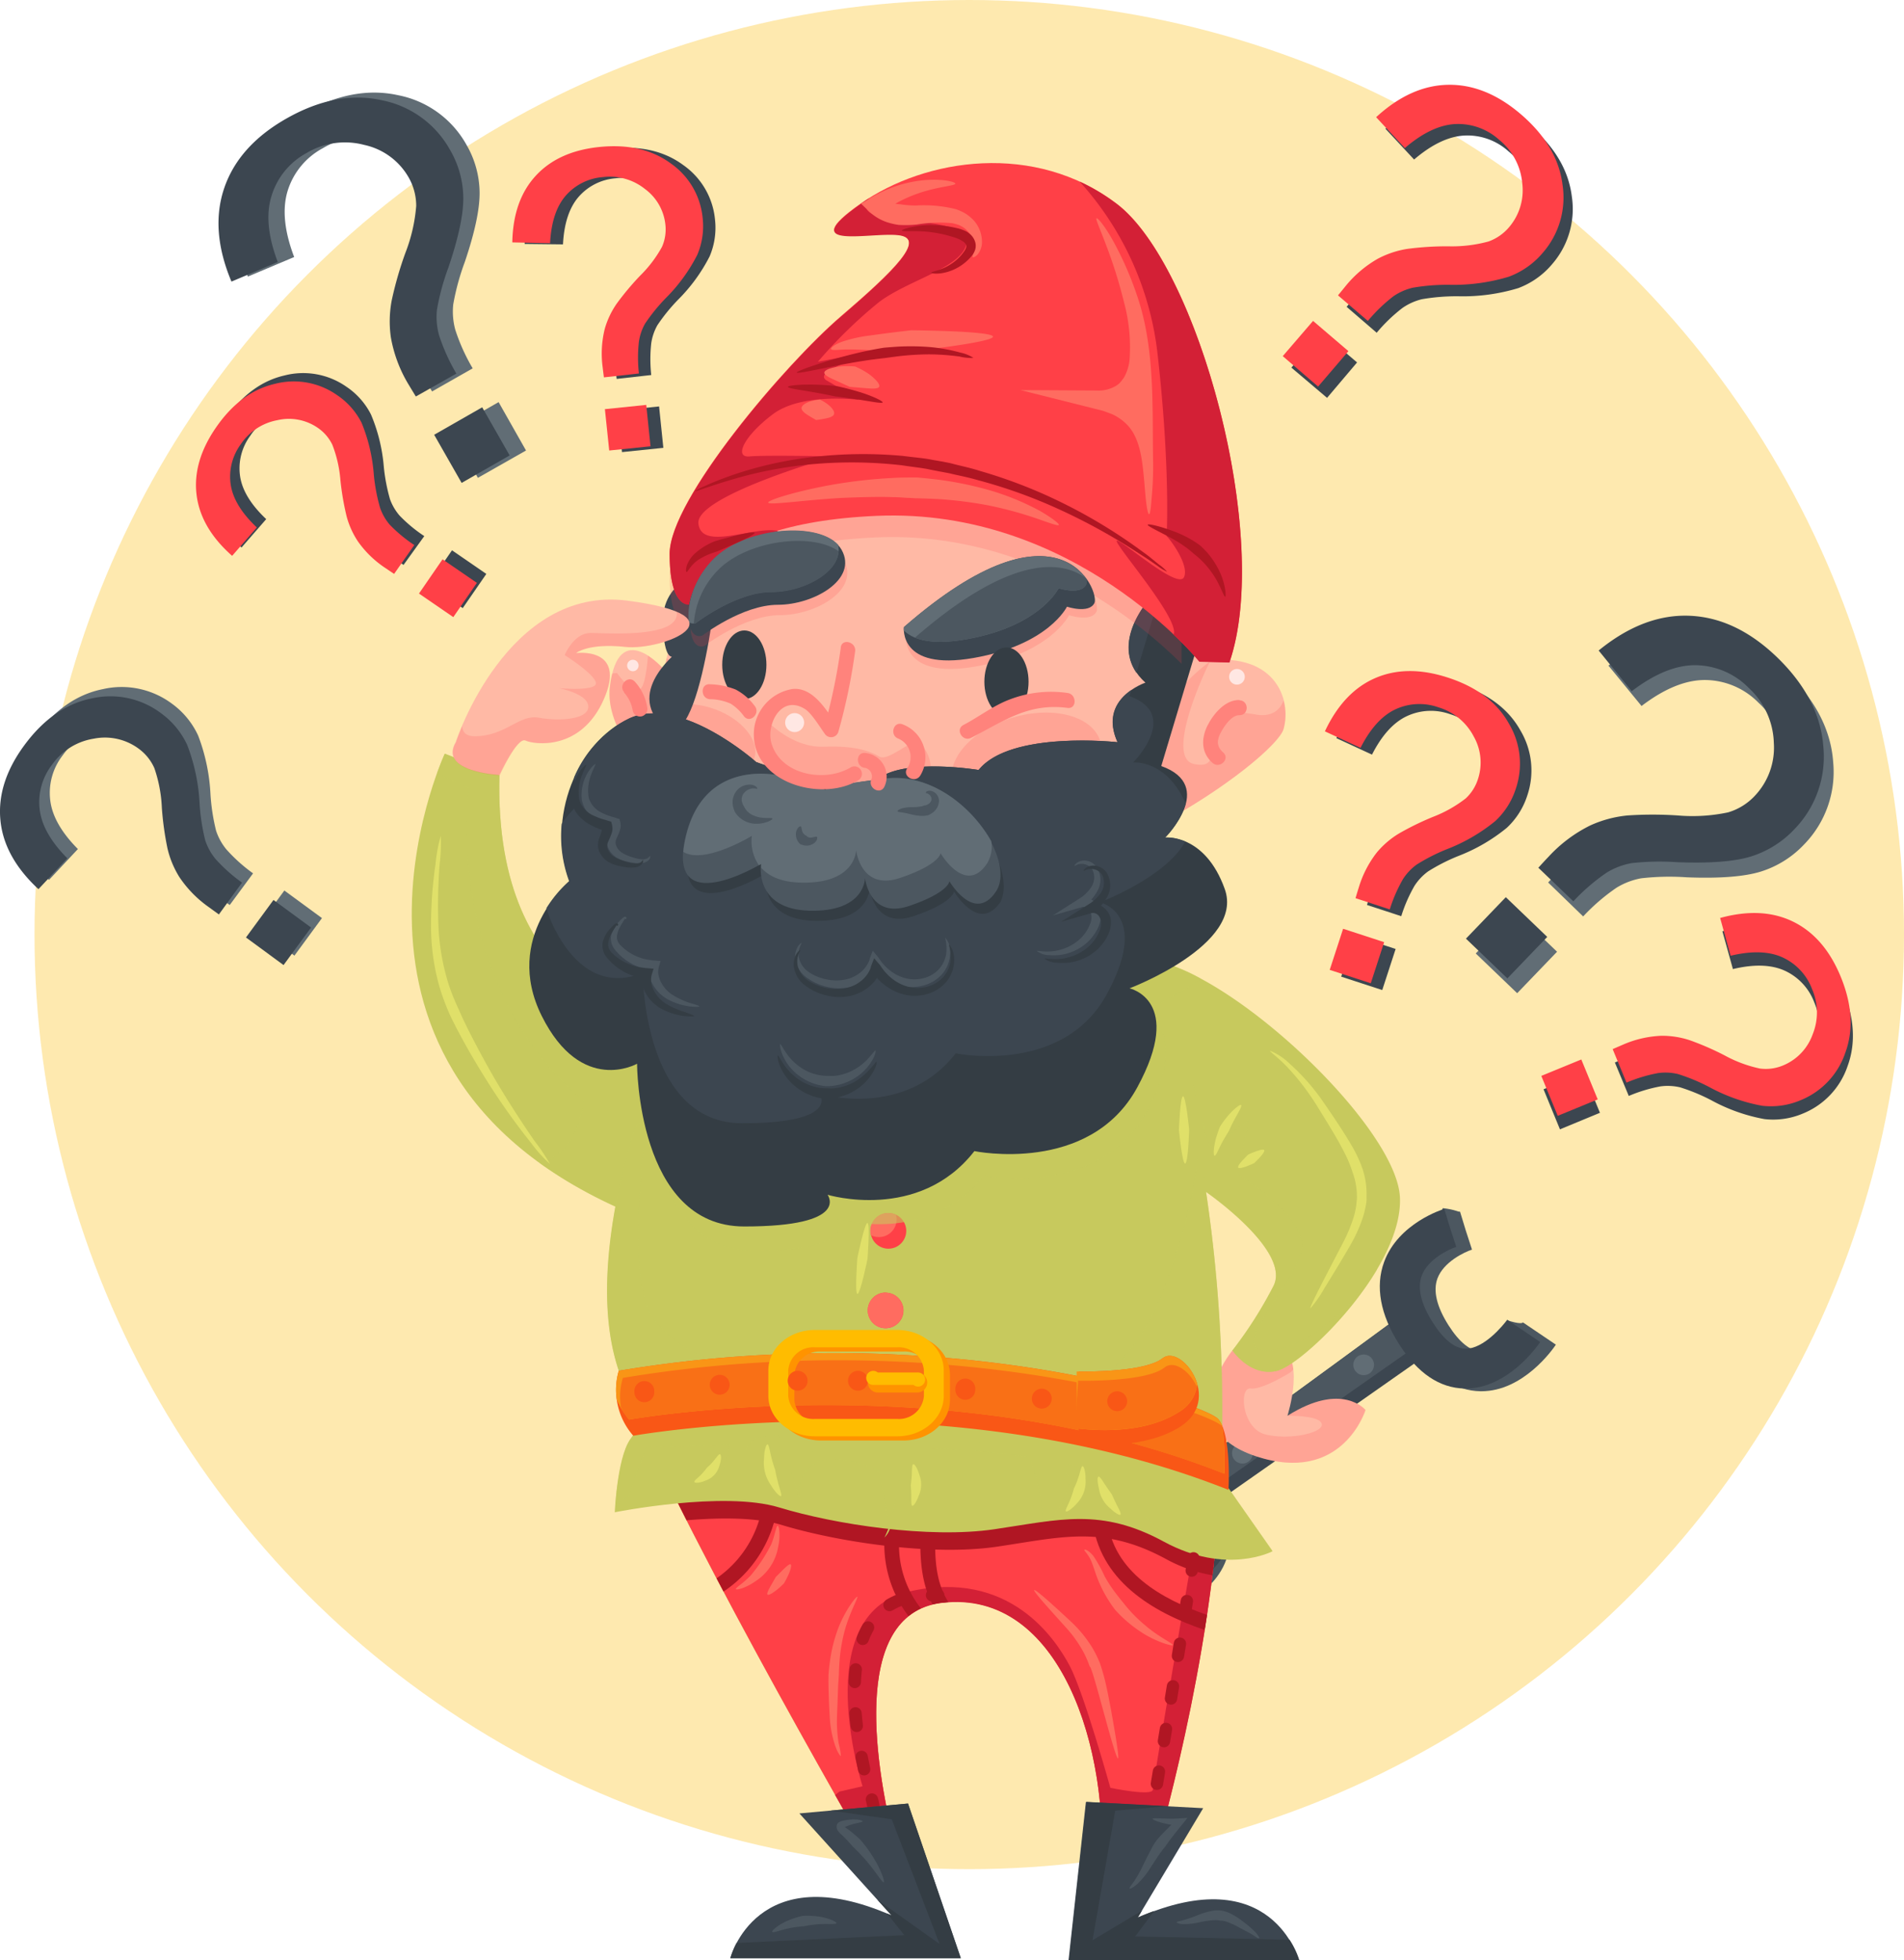 <svg xmlns="http://www.w3.org/2000/svg" viewBox="0 0 308.47 317.63"><defs><style>.cls-1{isolation:isolate;}.cls-2{fill:#fdbe0f;opacity:0.33;}.cls-3{fill:#3c4650;}.cls-4{fill:#4c5760;}.cls-5{fill:#616d75;}.cls-10,.cls-6,.cls-7{fill:#c7c95d;}.cls-7{opacity:0.58;}.cls-10,.cls-17,.cls-7,.cls-9{mix-blend-mode:multiply;}.cls-8{fill:#ffb9a5;}.cls-11,.cls-9{fill:#ff4047;}.cls-9{opacity:0.17;}.cls-12{fill:#d32036;}.cls-13{fill:#b01623;}.cls-14,.cls-15,.cls-16{fill:none;stroke:#b01623;stroke-linecap:round;stroke-linejoin:round;stroke-width:2px;}.cls-15{stroke-dasharray:2.04 5.09;}.cls-16{stroke-dasharray:2 5;}.cls-18{fill:#ff6c60;}.cls-19{fill:#f95716;}.cls-20{fill:#f99516;}.cls-21{fill:#f97016;}.cls-22{fill:#ff9300;}.cls-23{fill:#ffbc00;}.cls-24{fill:#343d44;}.cls-25{fill:#ff837c;}.cls-26{fill:#ffe7e3;}.cls-27{fill:#e0e069;}</style></defs><title>not found</title><g class="cls-1"><g id="OBJECTS"><circle class="cls-2" cx="157.03" cy="151.44" r="151.44"/><path class="cls-3" d="M193.64,245.84l38.5-27-4.77-6s-27.94,20.59-37,26.83A11.51,11.51,0,0,1,193.64,245.84Z"/><path class="cls-4" d="M193,243.67l37.8-26.5-3.43-4.29s-27.94,20.59-37,26.83A11.22,11.22,0,0,1,193,243.67Z"/><path class="cls-4" d="M240,225.44h-.14c-4.07-.06-7.65-2.48-10.66-7.22s3.07-18.45,4.55-22.45c2.12.24,2.49.66,2.79.56l1.88,6.16-.94-3.08,1,3.08c-1.22.39-4.62,2-5.6,4.68-.73,2-.12,4.56,1.8,7.59,1.77,2.78,3.56,4.21,5.32,4.23h0c1.75,0,4.34-5,4.34-5s2.11.69,2.39.29l5.34,3.61C251.55,218.68,246.78,225.44,240,225.44Z"/><path class="cls-3" d="M237.45,225h-.14c-4.07-.06-7.65-2.48-10.66-7.22s-3.88-9.31-2.4-13.31c2.31-6.26,9.44-8.49,9.74-8.58l1.88,6.16-.94-3.08,1,3.08c-1.22.39-4.62,2-5.6,4.68-.73,2-.12,4.56,1.81,7.59,1.77,2.78,3.56,4.21,5.32,4.23h0c2.94,0,6-3.71,6.73-4.7l5.34,3.61C249,218.25,244.21,225,237.45,225Z"/><path class="cls-4" d="M198.64,252.8l0-.13c1.34-3.84.29-8-3.12-12.49s-18.39-3.45-22.65-3.43c-.51,2.07-.24,2.56-.43,2.81l5.15,3.88-2.57-1.94,2.56,2c.78-1,3.45-3.66,6.32-3.65,2.14,0,4.32,1.45,6.51,4.3,2,2.62,2.73,4.79,2.15,6.45l0,0c-.6,1.64-6.18,2.36-6.18,2.36s-.08,2.22-.55,2.34l1.56,6.25C188.33,261.32,196.32,259.16,198.64,252.8Z"/><path class="cls-3" d="M199.12,250.25l0-.13c1.34-3.84.29-8-3.12-12.49s-7.41-6.84-11.68-6.82c-6.67,0-11.21,6-11.4,6.21l5.15,3.88-2.57-1.94,2.56,2c.78-1,3.45-3.66,6.32-3.65,2.14,0,4.32,1.45,6.51,4.3,2,2.62,2.73,4.79,2.15,6.45l0,0c-1,2.76-5.56,4.41-6.73,4.7L187.9,259C188.81,258.77,196.8,256.6,199.12,250.25Z"/><circle class="cls-5" cx="220.93" cy="221.16" r="1.68"/><circle class="cls-5" cx="201.28" cy="235.48" r="1.68"/><path class="cls-6" d="M106.48,165.21S79.9,162.8,80.92,125.59l-8.86-3.46s-25,53.54,33.06,75.64C105.12,197.77,114.25,171.06,106.48,165.21Z"/><path class="cls-7" d="M87.39,188.42a76.39,76.39,0,0,0,17.73,9.35s9.13-26.71,1.36-32.56c0,0-26.58-2.41-25.56-39.62l-8.86-3.46s-.54,1.15-1.27,3.17l5.2,2.42s-4.54,31,18.54,50.7C94.53,178.44,93.86,187.12,87.39,188.42Z"/><path class="cls-8" d="M199.67,218.79s-10.25,12.49,3.77,17.17,17.76-7.48,17.76-7.48-3.74-4.67-12.62.94c0,0,3.27-10.28-1.87-11.22S199.67,218.79,199.67,218.79Z"/><path class="cls-9" d="M208.59,229.41s5.32-.09,5.56,1.35-5.29,2.64-9.13,1.68-4.33-7.69-2.4-7.45,6.49-2.64,6.49-2.64a5.25,5.25,0,0,0,.43-.46c-.22-1.83-1-3.37-2.81-3.7-5.14-.94-7,.6-7,.6s-10.25,12.49,3.77,17.17,17.76-7.48,17.76-7.48S217.47,223.8,208.59,229.41Z"/><path class="cls-6" d="M108.34,167.42s-15.22,33.77-8.09,54.7,42.81,82.29,42.81,82.29l3.33-.48s-13.32-41.86,6.18-44.24,27.59,24.74,25.69,44.71l7.61.48s9-29,11.42-58a238.16,238.16,0,0,0-1.9-53.75s13.79,9.51,10.94,15.22a66.76,66.76,0,0,1-6.66,10.47s2.85,4.28,7.14,3.33,20.45-16.65,20-28.07-27.11-36.63-40.43-38.53S109.29,161.23,108.34,167.42Z"/><path class="cls-7" d="M221.78,207c-6,9.36-15.1,13-18.12,11.48s6.65-11.18,7.25-16.31-10.57-12.08-10.57-12.08l2.11-8.76s-4.23,3-5.44,4.83-3.62-10.27-3.62-10.27c2.75,9.4-1.42,24.07-4.84,33.08-3.28,8.66-10.4,18.07-20.62,17.85-9.14-.2-18.29-.58-27.41-1.39-20.24-1.81-29.83-5.4-34.66-11.75s-1-32.35-1-32.35a3.72,3.72,0,0,0-2,1.32c-3.48,11.63-6.62,27.62-2.58,39.48A141.11,141.11,0,0,0,106,235.63l8.87-.55-.91,7.55,6.68-7.62,5.55-.56s2.87,9.09,3.59,9.68,1.09-9.05,1.09-9.05l11.78-.3s-.6,13.29,1.56,13.16,2.37-13.46,2.37-13.46,19.63-.3,22.05,2.42-.91,9.67-.91,9.67,4.23-3.32,5.74-6.65,4.53-6.34,6.4-2.46c1.43,3,6.82,7.61,8.73,9.35-1.39-2.21-3.66-9-3.66-9L197.63,242a238.19,238.19,0,0,0-2.24-48.85s13.79,9.51,10.94,15.22a66.76,66.76,0,0,1-6.66,10.47s2.85,4.28,7.14,3.33c2.91-.65,11.3-8.1,16.24-16.39C223.19,205.06,222.85,205.33,221.78,207Z"/><path class="cls-10" d="M189.15,247.46c.28.14,0-.13-.57-.66A1.92,1.92,0,0,0,189.15,247.46Z"/><path class="cls-11" d="M197.77,239.35c-29.85-19.68-78.94-15.43-96-13.19,9.64,23.82,41.29,78.25,41.29,78.25l3.33-.48s-13.32-41.86,6.18-44.24,27.59,24.74,25.69,44.71l7.61.48s9-29,11.42-58Q197.6,243,197.77,239.35Z"/><path class="cls-12" d="M193.94,247.55s-7.17,41.29-7.17,42.44-6.88-.29-6.88-.29-4.3-15.48-6.6-19.79-9.75-15.77-26.09-12-7.46,31.54-7.46,31.54l-3.73.86-.72.55c1.59,2.8,3,5.28,4.17,7.33l5.53.75c-2.82-11.2-7.71-37.34,7.58-39.2,19.22-2.34,27.34,23.94,25.76,43.83l7.62,1.12c.85-2.77,9.09-30.27,11.34-57.79,0-.17,0-.34,0-.52C195.37,247,193.94,247.55,193.94,247.55Z"/><path class="cls-13" d="M179.39,246.17c-.16-1.53-2.58-1.55-2.42,0,1.06,9.83,9.57,15,18.13,17.93l.07,0q.19-1.2.37-2.42C188.22,259.13,180.31,254.73,179.39,246.17Z"/><path class="cls-13" d="M151.59,247.06c.07-1.55-2.35-1.55-2.42,0-.18,4.4-.14,9.07,1.92,12.92a12.27,12.27,0,0,1,1.48-.28c.37,0,.74-.06,1.1-.08C151.3,256,151.41,251.31,151.59,247.06Z"/><path class="cls-13" d="M145.92,247.41c.27-1.52-2.06-2.17-2.33-.64a19.16,19.16,0,0,0,3.6,15.11,9.68,9.68,0,0,1,2-1.26A16.56,16.56,0,0,1,145.92,247.41Z"/><path class="cls-13" d="M116.09,255.75l1.13,2.15a20.11,20.11,0,0,0,8.92-17.84c-.09-1.55-2.5-1.56-2.42,0A17.72,17.72,0,0,1,116.09,255.75Z"/><path class="cls-13" d="M196.36,239.66s-70.61-17.89-91.18-5.72c1.77,3.82,3.83,8,6.05,12.41,5.25-.44,11.23-.51,15.39.75,9,2.74,24.29,5.09,34.87,3.53s17.24-3.53,27.42,2a24.12,24.12,0,0,0,7.52,2.63c.34-2.77.63-5.57.86-8.36.15-1.81.26-3.59.36-5.36Z"/><path class="cls-6" d="M102.6,232.65c-2.57,2.27-3,12.4-3,12.4s17.63-3.53,26.64-.78,24.29,5.09,34.87,3.53,17.24-3.53,27.42,2,17.63,1.57,17.63,1.57L196,236.82S119.73,217.51,102.6,232.65Z"/><path class="cls-7" d="M131,244.24l.07.13Z"/><path class="cls-7" d="M196,236.82s-11-2.79-25.64-5.42l-57.39-3.24c-4.36.92-7.92,2.36-10.33,4.49-2,1.8-2.74,8.54-2.95,11.25a11.32,11.32,0,0,0,2.17-1.52l2.81-7.91,13.65-.32-1.63,5.64s4.75-5.35,5-6.2,4.55-1,4.55-1l3.51,10.89a5.37,5.37,0,0,1,2.16-6.25c3.41-2.27,10.5,1.14,10.5,1.14l1.76,9.35h.07c.25-1.16,1.8-8.75,1-11.63-.85-3.12,21.57,0,21.57,0s2.55,6.81,1.94,10.48l1.34-.17c1.87-2.33,4.06-6,2.54-7.83-2.7-3.33,6.95,1.21,6.95,1.21l10.73,10.71a19.56,19.56,0,0,1,4.25,1.54c6.95,1.65,11.58-.76,11.58-.76Z"/><path class="cls-10" d="M200.11,243.57s0-.3,0-.8l-4.18-6s-76.22-19.31-93.35-4.17a3.07,3.07,0,0,0-.23.26,12.66,12.66,0,0,0,1.3,1.89,186.56,186.56,0,0,1,23.71-2.2,7.3,7.3,0,0,0,1.29,1,8.06,8.06,0,0,0,5.37,2h13.38a8,8,0,0,0,5.85-2.45C168,234.37,184.42,237.34,200.11,243.57Z"/><path class="cls-14" d="M141.49,292.6a8.49,8.49,0,0,0-.23-1"/><path class="cls-15" d="M140,286.69c-2-9.28-4.22-26.34,8.42-28.07"/><path class="cls-14" d="M151,258.49l1,0"/><path class="cls-16" d="M193.36,252.52c0,.75-6.51,40.09-6.51,40.09"/><g class="cls-17"><path class="cls-6" d="M129.77,244.13c-.19.13-1.32-1.22-2.12-2.82a11.4,11.4,0,0,1-1.47-6.87c.08-1.79.55-3.48.78-3.44s.19,1.75.42,3.4a24.88,24.88,0,0,0,.65,3.24,24.87,24.87,0,0,0,.73,3.22C129.23,242.46,130,244,129.77,244.13Z"/></g><g class="cls-17"><path class="cls-6" d="M120.37,232.84c.23,0,.41,1.07.26,2.17a5,5,0,0,1-2,3.79,6.11,6.11,0,0,1-1.24.85c-.37.17-.63.23-.71.14s.55-.95,1-1.77a12.22,12.22,0,0,0,.86-1.69,12.22,12.22,0,0,0,.93-1.65C119.88,233.82,120.13,232.84,120.37,232.84Z"/></g><g class="cls-17"><path class="cls-6" d="M170.65,244.36c-.22-.09.13-1.52.24-2.94a21.32,21.32,0,0,0,0-2.82,21.31,21.31,0,0,0,0-2.83c-.07-1.42-.38-2.86-.16-2.94s.94,1.25,1.34,2.75a9.13,9.13,0,0,1-.09,6.08C171.63,243.13,170.86,244.45,170.65,244.36Z"/></g><g class="cls-17"><path class="cls-6" d="M186,246.33c-.14.18-1.72-.83-3.09-2.14a13.66,13.66,0,0,1-4.13-6.24c-.67-1.77-1-3.62-.76-3.68s.94,1.63,1.84,3.17a32.79,32.79,0,0,0,2,3,32.82,32.82,0,0,0,2,3C184.85,244.84,186.12,246.15,186,246.33Z"/></g><g class="cls-17"><path class="cls-6" d="M195.67,192.14c-.23,0-.76-1.64-1.18-3.36s-.74-3.45-.74-3.45-.13-1.76-.15-3.53.06-3.54.3-3.55.57,1.71.89,3.43l.64,3.43.25,3.48C195.79,190.34,195.9,192.1,195.67,192.14Z"/></g><g class="cls-17"><path class="cls-6" d="M201.65,183.2c.15.18-.55,1.05-1.13,2s-1.06,1.86-1.06,1.86-.64.84-1.2,1.78-1,1.94-1.26,1.89-.16-1.21.16-2.36a6.55,6.55,0,0,1,2.45-4C200.49,183.6,201.51,183,201.65,183.2Z"/></g><g class="cls-17"><path class="cls-6" d="M99.76,192.15c-.23,0-.31-1.73-.12-3.44a25.45,25.45,0,0,1,.63-3.39,25.45,25.45,0,0,1,1.47-3.12c.85-1.51,1.91-2.85,2.11-2.73s-.49,1.66-1,3.22-1,3.15-1,3.15-.6,1.52-1.07,3.11S100,192.16,99.76,192.15Z"/></g><g class="cls-17"><path class="cls-6" d="M143.3,249.14a20.33,20.33,0,0,0,1.64-5,23.43,23.43,0,0,0-1.53-11.4c-1.46-4-3.41-7.86-4.5-11a33.28,33.28,0,0,1-1.16-3.81,14.94,14.94,0,0,1-.34-1.48l-.25-1.5c-.11-1-.3-2.32-.34-4a48.24,48.24,0,0,1,.12-5.61c.19-2,.45-4.21.87-6.34a103.19,103.19,0,0,1,2.93-11.54,33.62,33.62,0,0,1,1.8-5.1,40.25,40.25,0,0,1-1.17,5.27c-.75,3.14-1.77,7.33-2.39,11.56-.34,2.11-.52,4.24-.65,6.23a48.28,48.28,0,0,0,0,5.44c.08,1.59.29,2.89.42,3.8l.27,1.42a14.13,14.13,0,0,0,.29,1.42,32.43,32.43,0,0,0,1,3.68c1,3,2.81,6.94,4.16,11.1a28.58,28.58,0,0,1,1.34,6.29,18.79,18.79,0,0,1-.29,5.61,12.56,12.56,0,0,1-1.4,3.71A3.93,3.93,0,0,1,143.3,249.14Z"/></g><path class="cls-7" d="M147.33,200.13a2.89,2.89,0,1,1-2.89-2.89A2.89,2.89,0,0,1,147.33,200.13Zm-3.34,10a2.89,2.89,0,1,0,2.89,2.89A2.89,2.89,0,0,0,144,210.15Z"/><path class="cls-11" d="M146.82,199.45a2.89,2.89,0,1,1-2.89-2.89A2.89,2.89,0,0,1,146.82,199.45Zm-3.34,10a2.89,2.89,0,1,0,2.89,2.89A2.89,2.89,0,0,0,143.48,209.47Z"/><path class="cls-18" d="M140.58,212.36a2.88,2.88,0,1,0,2.89-2.89A2.9,2.9,0,0,0,140.58,212.36Z"/><path class="cls-18" d="M141,199.45a2.87,2.87,0,0,0,.1.7,2.86,2.86,0,0,0,1.32.31,2.87,2.87,0,0,0,2.75-3.6,2.87,2.87,0,0,0-1.27-.31A2.89,2.89,0,0,0,141,199.45Z"/><path class="cls-19" d="M100.25,222.12a11.24,11.24,0,0,0,2.35,10.53s51.24-9.2,96.43,8.77c0,0,.52-8.85-1.63-11.44S153,213.31,100.25,222.12Z"/><path class="cls-20" d="M100.25,222.12a10.59,10.59,0,0,0-.32,4.67,12.16,12.16,0,0,0,2,3.24s51.24-9.2,96.43,8.77A41.77,41.77,0,0,0,198,231a4.25,4.25,0,0,0-.59-1C195.25,227.41,153,213.31,100.25,222.12Z"/><path class="cls-21" d="M198.32,238.81a42.08,42.08,0,0,0-.32-7.71c-2.62-2.7-44.68-16.57-97.09-7.82a10.59,10.59,0,0,0-.32,4.67q.16.39.35.79a12.47,12.47,0,0,0,.94,1.3S153.12,220.84,198.32,238.81Z"/><path class="cls-19" d="M188.34,220.1c-2.69,2.14-11.52,2.17-13.57,2.14v11.6c2.94.36,10.74.9,16.37-2.61C198.2,226.83,191.39,217.67,188.34,220.1Z"/><path class="cls-20" d="M188.34,220.1c-2.89,2.3-12.87,2.16-13.91,2.14v9.21c2.85.36,10.77,1,16.47-2.59a6,6,0,0,0,3.07-4.58C193.07,221.13,190.09,218.71,188.34,220.1Z"/><path class="cls-21" d="M188.67,221.59c-3.05,2.43-14,2.14-14,2.14l-.51,7.69c2.59.35,10.86,1.11,16.74-2.56a6.06,6.06,0,0,0,3-4.15C192.72,222.11,190.21,220.36,188.67,221.59Z"/><path class="cls-22" d="M146.34,219a4.06,4.06,0,0,1,4.3,3.75v4.11a4.06,4.06,0,0,1-4.3,3.75H133a4.06,4.06,0,0,1-4.3-3.75v-4.11A4.06,4.06,0,0,1,133,219h13.38m0-2.81H133c-4.15,0-7.52,2.94-7.52,6.56v4.11c0,3.62,3.37,6.56,7.52,6.56h13.38c4.15,0,7.52-2.94,7.52-6.56v-4.11c0-3.62-3.37-6.56-7.52-6.56Z"/><path class="cls-23" d="M145.39,215.51H132c-4.15,0-7.52,2.94-7.52,6.56v4.11c0,3.62,3.37,6.56,7.52,6.56h13.38c4.15,0,7.52-2.94,7.52-6.56v-4.11C152.9,218.46,149.53,215.51,145.39,215.51Zm4.3,10.67a4.06,4.06,0,0,1-4.3,3.75H132a4.06,4.06,0,0,1-4.3-3.75v-4.11a4.06,4.06,0,0,1,4.3-3.75h13.38a4.06,4.06,0,0,1,4.3,3.75Z"/><path class="cls-19" d="M106,225.61v-.21a1.61,1.61,0,1,0-3.22,0v.21a1.61,1.61,0,0,0,3.22,0Z"/><path class="cls-19" d="M116.6,226a1.61,1.61,0,0,0,0-3.22,1.61,1.61,0,0,0,0,3.22Z"/><path class="cls-19" d="M129.23,225.35a1.61,1.61,0,0,0,0-3.22,1.61,1.61,0,0,0,0,3.22Z"/><path class="cls-19" d="M139,225.35a1.61,1.61,0,0,0,0-3.22,1.61,1.61,0,0,0,0,3.22Z"/><path class="cls-19" d="M158,225.19V225a1.61,1.61,0,1,0-3.22,0v.21a1.61,1.61,0,1,0,3.22,0Z"/><path class="cls-19" d="M168.78,228.25a1.61,1.61,0,0,0,0-3.22,1.61,1.61,0,0,0,0,3.22Z"/><path class="cls-19" d="M181,228.67a1.61,1.61,0,0,0,0-3.22,1.61,1.61,0,0,0,0,3.22Z"/><path class="cls-22" d="M142.22,225.64h6.39a1.61,1.61,0,0,0,0-3.22h-6.39a1.61,1.61,0,0,0,0,3.22Z"/><path class="cls-23" d="M142.22,222.41a1.14,1.14,0,1,0-.63,2H148a1.14,1.14,0,1,0,.63-2Z"/><path class="cls-8" d="M119.28,87.44S109,97.68,107.68,108.59c0,0-7.5-8.87-8.87,2.73s19.78,30,47.75,32.74,60-21.14,61.39-25.92-1.36-13-13.64-10.91l-.68-8.87S149.29,61.53,119.28,87.44Z"/><path class="cls-9" d="M111.15,109.41,108,106.65c-.14.64-.26,1.29-.34,1.94a13.64,13.64,0,0,0-2.68-2.34c-.16,2.05-.52,4.91-1.3,5.46-1.24.89-3.72-2.66-3.72-2.66a5.11,5.11,0,0,0-.79.11,17.75,17.75,0,0,0-.38,2.16c-.46,3.92,1.66,8.63,5.75,13.24Z"/><path class="cls-9" d="M196.15,107l-.09.18.29-.21Z"/><path class="cls-9" d="M207.95,118.14a9,9,0,0,0,0-4.6c-.62,1.56-1.93,2.67-4.44,2.25-4.82-.8-5.82-.4-7.22,1.4s2.21,7.63-2.81,6.62c-4.49-.9.81-13.18,2.56-16.63-12.06,8.93-9.36,19.67-6.53,25.47C200,126.75,207.31,120.36,207.95,118.14Z"/><path class="cls-9" d="M124.26,116.79s4,4.42,9.23,4.21,7.63.8,9,1.61,5.22-2.81,6.22-2.41,3.61,4.62.8,6.22S123.06,131,124.26,116.79Z"/><ellipse class="cls-9" cx="166.31" cy="123.62" rx="12.44" ry="7.67" transform="translate(-27.79 51.06) rotate(-16.13)"/><ellipse class="cls-9" cx="114.01" cy="119.97" rx="5.36" ry="8.7" transform="translate(-38.03 185.35) rotate(-69.73)"/><path class="cls-7" d="M186.35,155.52c-13.32-1.9-77.06,5.71-78,11.89,0,0-1.65,3.66-3.6,9.3.09,3.35,1.28,25.94,17.35,25.94,17.36,0,13.5-5.14,13.5-5.14s14.79,4.5,23.79-7.07c0,0,18.65,3.86,26.37-10.29s-1.29-16.08-1.29-16.08a47.56,47.56,0,0,0,10.08-5.49A26.05,26.05,0,0,0,186.35,155.52Z"/><path class="cls-24" d="M122.51,123.49s-12.22-10.93-20.58-7.07-13.5,16.08-9.65,26.37c0,0-10.93,9-4.5,21.86s15.43,7.72,15.43,7.72,0,26.37,17.36,26.37,13.5-5.14,13.5-5.14,14.79,4.5,23.79-7.07c0,0,18.65,3.86,26.37-10.29S183,160.15,183,160.15s18.65-7.07,15.43-16.08-9.65-8.36-9.65-8.36,8.36-8.36-.64-11.58l5.79-19.29-7.72-7.72s-7.07,7.72-.64,13.5c0,0-7.72,2.57-4.5,9.65,0,0-17.36-1.93-22.51,4.5,0,0-11.58-1.93-16.08,1.29S122.51,123.49,122.51,123.49Z"/><path class="cls-3" d="M186.18,97.13s-5.85,6.38-2.07,11.89l3.22-10.74Z"/><path class="cls-3" d="M178.2,146.22s10.69-4.06,13.82-9.85a7.42,7.42,0,0,0-3.26-.65,14.3,14.3,0,0,0,3.34-5.47c-3.09-7.22-8.52-6.7-8.52-6.7s7.76-7.76-.6-10.74l.3-1c-2,1.37-4.24,4-2.23,8.46,0,0-17.36-1.93-22.51,4.5,0,0-11.58-1.93-16.08,1.29s-19.94-2.57-19.94-2.57-12.22-10.93-20.58-7.07A18.88,18.88,0,0,0,93,126a18.89,18.89,0,0,0,1,4.11,18,18,0,0,0-3,3.38,21.14,21.14,0,0,0,1.2,9.29,20,20,0,0,0-3.67,4.37,18.64,18.64,0,0,0,1.27,3.24c6,11.93,14.32,7.16,14.32,7.16s0,24.46,16.11,24.46,12.53-4.77,12.53-4.77,13.72,4.18,22.08-6.56c0,0,17.3,3.58,24.46-9.55S178.2,146.22,178.2,146.22Z"/><path class="cls-3" d="M116.56,91c-1.25,1.67-9.59,2.08-9.17,10.42s2.92,3.75,2.92,3.75-9.17,6.67-2.92,12.51S116.56,91,116.56,91Z"/><path class="cls-9" d="M191.43,72.1H120.12c-6.31,8-11.63,16.39-11.63,21.07,0,8.82,3.15,8.19,3.15,8.19s.76-13,30.36-14.28c25-1.06,42.78,13.85,49.43,20.49Z"/><path class="cls-11" d="M111.63,97.9s-3.15.63-3.15-8.19,18.89-30.86,27.71-38.42,13.86-12.6,9.45-13.23-17,2.52-6.3-5S167.69,23,180.91,33s25.19,54.17,18.27,74.32l-4.87-.13s-20.21-25-52.31-23.6C112.39,84.88,111.63,97.9,111.63,97.9Z"/><path class="cls-12" d="M125.9,86c-4-.71-12.28,3.31-12.75-1.18s22-10.86,22-10.86-11.1-.24-13.7,0-.94-3.31,3.78-6.85,13.94-2.31,13.94-2.31-1.9-1.23-5.2-3.12,11.55-5.49,11.55-5.49l-13,2.42a75.54,75.54,0,0,1,9.92-9.68c4.72-3.54,13-5.43,14.09-9.22s-8.19-3.53-14.09-4.71c-2.44-.49-2.46-1.66-1.64-2.87-.49.31-1,.62-1.44,1-10.71,7.56,1.89,4.41,6.3,5s-.63,5.67-9.45,13.23-27.71,29.6-27.71,38.42,3.15,8.19,3.15,8.19.47-7.81,14.43-11.92Z"/><path class="cls-12" d="M190.08,102.81a52.05,52.05,0,0,1,4.23,4.42l4.87.13c6.93-20.15-5-64.24-18.27-74.32a32,32,0,0,0-6-3.62,49.89,49.89,0,0,1,12.66,28.21C189.66,76.27,189,87.13,189,86.9s3.78,4.49,2.83,6.61-9.92-5.9-10.86-5.9,9.92,12.28,9.21,15.11A.22.22,0,0,1,190.08,102.81Z"/><path class="cls-24" d="M161,137.93h0a20,20,0,0,0-2-3.05l0,0q-.37-.47-.78-.92l-.06-.07a21.62,21.62,0,0,0-1.83-1.79l-.07-.06q-.43-.37-.88-.71l-.21-.16q-.41-.31-.84-.6l-.19-.13a18.31,18.31,0,0,0-2.16-1.22l-.31-.14-.83-.35-.35-.13q-.46-.17-.93-.3l-.24-.07q-.59-.16-1.19-.27l-.29,0c-.31-.05-.61-.09-.92-.12l-.41,0c-.29,0-.59,0-.88,0h-.38c-.42,0-.84,0-1.26.09l-1.44.18-.3,0-1.24.17-.18,0-1,.14-.22,0-.94.14-.18,0-.75.12-.1,0-.69.12-.16,0-.57.11h0l-.45.1-.11,0-.37.09-.06,0-.26.07-.06,0-.21.07,0,0-.14.06h0l-.1.06h0s-.07.07-.07.1h0a.07.07,0,0,0,0,0h0l-.15-.08-.15-.08-.12-.07-.31-.17-.05,0c-.41-.22-.94-.49-1.51-.76l-.05,0-.52-.24-.11,0-.47-.2-.15-.06-.43-.17-.18-.07-.4-.13-.19-.06-.36-.1-.19,0-.33-.06-.18,0-.3,0h-.16l-.27,0-.12,0a1,1,0,0,0-.31.14s-7.73-2.11-12.54,3.41q-.29.33-.56.7a12.66,12.66,0,0,0-1,1.63q-.24.45-.45.94a17,17,0,0,0-.77,2.15q-.17.58-.31,1.22t-.22,1.17c-1.77,11.19,11.1,3.82,12.38,3.06l0,0,.08,0v.35c0,.08,0,.17,0,.28h0c-.05,1.77.46,6.75,7.9,6.95,9,.24,9-5.28,9-5.28s.71,6.68,7.13,4.52,6.55-4,6.55-4,4.06,6.94,7.56,1.62C163.08,144.12,162.61,141,161,137.93Z"/><path class="cls-4" d="M126.7,125.77s-12.66-3.45-15.67,10S123.29,140,123.29,140s-1.19,7.33,7.85,7.57,9-5.28,9-5.28.71,6.68,7.13,4.52,6.55-4,6.55-4,4.06,6.94,7.56,1.62S155,124.73,143.4,126.16s-9.54,1.95-9.54,1.95S128.16,124.76,126.7,125.77Z"/><path class="cls-5" d="M143.4,126.16c-9.14,1.13-9.8,1.69-9.67,1.87-.81-.47-5.69-3.19-7-2.26,0,0-12.66-3.45-15.67,10.05a16.58,16.58,0,0,0-.35,2.22c3.39,2.11,11.09-2.59,11.09-2.59a7,7,0,0,0,1.15,4.76l.38-.22a5.35,5.35,0,0,0,0,.62c1.13,1.28,3.06,2.32,6.37,2.41,9,.24,9-5.28,9-5.28s.71,6.68,7.13,4.52,6.55-4,6.55-4,4.06,6.94,7.56,1.62a5.32,5.32,0,0,0,.66-3.56C157.52,130.8,150.83,125.24,143.4,126.16Z"/><path class="cls-25" d="M136.21,105A95.67,95.67,0,0,1,133.49,118l2.21-.29c-1.69-2.44-3.86-6.37-7.26-6.07a7.48,7.48,0,0,0-6.24,6.27c-1.08,8.68,10.64,12.24,16.84,8.53a1.21,1.21,0,0,0-1.22-2.09c-4.19,2.51-11.4,1.25-12.86-4-.81-2.89,1.53-7.89,5.45-5.46,1.07.66,2.52,3.06,3.2,4a1.23,1.23,0,0,0,2.21-.29,95.67,95.67,0,0,0,2.72-13.05c.21-1.52-2.12-2.18-2.33-.64Z"/><path class="cls-25" d="M140.19,124.43a1.42,1.42,0,0,1,1,1.83c-.67,1.39,1.41,2.62,2.09,1.22a3.84,3.84,0,0,0-3.13-5.47c-1.55-.13-1.54,2.29,0,2.42Z"/><path class="cls-25" d="M145.55,119.69a3.25,3.25,0,0,1,1.43,4.8c-.87,1.29,1.22,2.5,2.09,1.22a5.69,5.69,0,0,0-2.88-8.35c-1.47-.53-2.1,1.81-.64,2.33Z"/><path class="cls-25" d="M200.81,113.43c-2.33-.07-4.26,2.29-5.22,4.21-1,2.09-1,4.36.87,6,1.17,1,2.89-.69,1.71-1.71s-1-2.15-.3-3.39c.54-1,1.71-2.69,2.94-2.65,1.56,0,1.55-2.37,0-2.42Z"/><path class="cls-25" d="M101.1,112.22a5.73,5.73,0,0,1,1.42,3,1.22,1.22,0,0,0,1.49.84,1.24,1.24,0,0,0,.84-1.49,8,8,0,0,0-2-4.11c-1.05-1.15-2.76.56-1.71,1.71Z"/><path class="cls-9" d="M146.78,103s-.89,7.13,11.28,5,15.14-8.31,15.14-8.31,3.56,1.19,4.45-.59S172.31,80.7,146.78,103Z"/><path class="cls-3" d="M146.44,101.62s-.89,7.13,11.28,5,15.14-8.31,15.14-8.31,3.56,1.19,4.45-.59S172,79.35,146.44,101.62Z"/><path class="cls-5" d="M146.44,101.62a3.55,3.55,0,0,0,0,.55c1.41,1.38,4.24,2.43,9.93,1.45,12.17-2.08,15.14-8.31,15.14-8.31s3.56,1.19,4.45-.59a1.71,1.71,0,0,0,0-.92C173,89.61,164.59,85.79,146.44,101.62Z"/><path class="cls-4" d="M176,94.71a1.71,1.71,0,0,0,0-.92l-.09-.12c-4.05-3-12.41-3.64-27.67,9.65,1.68.69,4.23,1,8.13.3,12.17-2.08,15.14-8.31,15.14-8.31S175.07,96.49,176,94.71Z"/><path class="cls-9" d="M114.11,104.68s6.49-5,12.26-5,13-4.09,10.33-8.89-15.62-3.85-20.91,1.68S111.22,105.64,114.11,104.68Z"/><path class="cls-3" d="M113.77,103s6.49-5,12.26-5,13-4.09,10.33-8.89-15.62-3.85-20.91,1.68S110.88,103.95,113.77,103Z"/><path class="cls-5" d="M125,95.91c5.25,0,11.67-3.39,10.79-7.62-3.55-3.91-15.36-2.77-20.35,2.44-3.23,3.38-4.21,7.56-3.83,10.09a1.26,1.26,0,0,0,1.13.14S119.24,95.91,125,95.91Z"/><path class="cls-4" d="M116.29,92.42a13.67,13.67,0,0,0-3.88,8.61,1.43,1.43,0,0,0,.34-.07s6.49-5,12.26-5c4.83,0,10.64-2.87,10.85-6.63C131.6,86.22,121,87.54,116.29,92.42Z"/><ellipse class="cls-24" cx="163.06" cy="110.47" rx="3.58" ry="5.56"/><ellipse class="cls-24" cx="120.59" cy="107.72" rx="3.58" ry="5.56"/><path class="cls-25" d="M115,113.3a8.55,8.55,0,0,1,3.37.72,7.8,7.8,0,0,1,2.18,2.07c1,1.2,2.7-.52,1.71-1.71a9.07,9.07,0,0,0-3.06-2.64,12.12,12.12,0,0,0-4.2-.86c-1.55-.12-1.54,2.29,0,2.42Z"/><path class="cls-4" d="M113.29,163.08c0,.1-.63.09-1.56,0A10.41,10.41,0,0,1,108.3,162a6.27,6.27,0,0,1-2.8-3,4.71,4.71,0,0,1-.32-2.79l.74,1a6.63,6.63,0,0,1-.83-.08,8.38,8.38,0,0,1-1.94-.58,9,9,0,0,1-3.5-2.63,2.86,2.86,0,0,1-.61-2.47,4.62,4.62,0,0,1,1-1.82,6.81,6.81,0,0,1,1-1,.36.36,0,0,1,.34-.05.19.19,0,0,1,.08.29c0,.05-.11.09-.16.06s0,0,0-.06,0,0,0,0,0,0,0-.05v0s.05-.06,0,0l-.06.07c-.14.23-.42.65-.68,1.11a4.38,4.38,0,0,0-.6,1.62,1.86,1.86,0,0,0,.59,1.57,8.08,8.08,0,0,0,3.16,2,7.26,7.26,0,0,0,1.64.37,4.52,4.52,0,0,0,.68.08l1,.09-.28.91a3.18,3.18,0,0,0,.08,1.9,5.23,5.23,0,0,0,2,2.59,12.46,12.46,0,0,0,3,1.41C112.73,162.78,113.31,163,113.29,163.08Z"/><path class="cls-4" d="M141.83,170.24c.09,0,0,.68-.51,1.55a8.16,8.16,0,0,1-2.46,2.66,8.87,8.87,0,0,1-3.42,1.42,7.62,7.62,0,0,1-1.26.13h-.43a8.53,8.53,0,0,1-1.73-.36,8.87,8.87,0,0,1-3.21-1.85,8.17,8.17,0,0,1-2.09-3c-.37-.94-.39-1.57-.3-1.6s.37.57.87,1.31a9,9,0,0,0,2.25,2.35,7.78,7.78,0,0,0,4.25,1.48l.43,0a6.14,6.14,0,0,0,1,0,8.11,8.11,0,0,0,3-.92,9,9,0,0,0,2.54-2C141.39,170.73,141.71,170.19,141.83,170.24Z"/><path class="cls-4" d="M168,154.12c0-.13.85.12,2.06.06a8,8,0,0,0,4.07-1.36,6.54,6.54,0,0,0,2.52-3.22,2.53,2.53,0,0,0,.1-1.57,1.42,1.42,0,0,0-.22-.52,1.15,1.15,0,0,0-1.13-.55l-4.81,1.38,4.16-2.65a6.33,6.33,0,0,0,2.08-2,2.83,2.83,0,0,0,.18-2.7,2,2,0,0,0-1.88-1c-.6,0-.9.35-1,.28s0-.13.14-.28a1.57,1.57,0,0,1,.74-.45,2.39,2.39,0,0,1,1.31,0,2.46,2.46,0,0,1,1.37,1,3.73,3.73,0,0,1,.18,3.7,7.31,7.31,0,0,1-2.33,2.63l-.64-1.27a2.36,2.36,0,0,1,1.82.12,3,3,0,0,1,1,.83,2.91,2.91,0,0,1,.53,1,3.27,3.27,0,0,1,.1.76,4.61,4.61,0,0,1-.35,1.78,7.64,7.64,0,0,1-3.33,3.68,8.06,8.06,0,0,1-4.69,1A3.37,3.37,0,0,1,168,154.12Z"/><path class="cls-4" d="M153.11,151.91a3.35,3.35,0,0,1,.81,2.8,5.36,5.36,0,0,1-1.11,2.92,6,6,0,0,1-3,2,7.05,7.05,0,0,1-3.66.12,8.2,8.2,0,0,1-2.92-1.35,9.49,9.49,0,0,1-1.69-1.57c-.36-.44-.55-.72-.57-.75l1.45-.19,0,.13a4.85,4.85,0,0,1-.4.84,6.36,6.36,0,0,1-1.57,1.79,7,7,0,0,1-3,1.35,8.43,8.43,0,0,1-3.66-.14,8.61,8.61,0,0,1-3.25-1.57,4.45,4.45,0,0,1-1.67-2.71,3.21,3.21,0,0,1,.39-2.19c.3-.47.58-.61.61-.58s-.15.27-.31.72a3.14,3.14,0,0,0-.06,1.92,3.85,3.85,0,0,0,1.6,2.11,7.93,7.93,0,0,0,2.95,1.17,7.35,7.35,0,0,0,3.12-.05,5.6,5.6,0,0,0,2.33-1.19,4.87,4.87,0,0,0,1.13-1.41,3.46,3.46,0,0,0,.26-.61l0-.09.51-1.32.94,1.13s.16.27.45.65a8.11,8.11,0,0,0,1.35,1.38,6.9,6.9,0,0,0,2.36,1.24,5.9,5.9,0,0,0,3,.08,5.15,5.15,0,0,0,2.62-1.5,4.9,4.9,0,0,0,1.16-2.39A7.32,7.32,0,0,0,153.11,151.91Z"/><path class="cls-4" d="M105.32,138.72s.08.19-.08.48a1.58,1.58,0,0,1-1.12.63,5.06,5.06,0,0,1-1.76-.07,7.5,7.5,0,0,1-2-.55,3.66,3.66,0,0,1-1.72-1.58,2.7,2.7,0,0,1-.32-1.21,3.41,3.41,0,0,1,.17-1.08,11.85,11.85,0,0,0,.43-1.31.81.81,0,0,0,0-.46l.57.56-.64-.18a9.88,9.88,0,0,1-1.83-.82,6.73,6.73,0,0,1-1.68-1.33,4.4,4.4,0,0,1-1.09-2.28,7.09,7.09,0,0,1,.93-4.24c.59-1,1.2-1.51,1.28-1.45s-.33.7-.7,1.72a7.07,7.07,0,0,0-.37,3.76,4,4,0,0,0,2.33,2.49,9.21,9.21,0,0,0,1.62.6s.07,0,.57.18l.45.13.12.43a2.46,2.46,0,0,1,0,1.25,11.32,11.32,0,0,1-.58,1.43,2,2,0,0,0-.17.64,1.42,1.42,0,0,0,.11.62,2.55,2.55,0,0,0,1.07,1.18,7.33,7.33,0,0,0,1.67.68,5.23,5.23,0,0,0,1.52.31A1.44,1.44,0,0,0,105,139C105.19,138.86,105.26,138.71,105.32,138.72Z"/><path class="cls-25" d="M157.32,119.56c5.35-2.72,9.23-5.68,15.63-4.85,1.54.2,1.52-2.22,0-2.42a18.66,18.66,0,0,0-9.36,1.05c-2.67,1-5,2.83-7.49,4.13-1.39.71-.16,2.79,1.22,2.09Z"/><path class="cls-24" d="M112.44,164.64c0,.1-.65.09-1.61,0a10.8,10.8,0,0,1-3.56-1.11,6.5,6.5,0,0,1-2.91-3.09,4.88,4.88,0,0,1-.33-2.89l.76,1a6.89,6.89,0,0,1-.86-.08,8.69,8.69,0,0,1-2-.6,9.31,9.31,0,0,1-3.63-2.73,3,3,0,0,1-.63-2.56,4.79,4.79,0,0,1,1-1.89,7.07,7.07,0,0,1,1-1,.37.37,0,0,1,.35-.05.19.19,0,0,1,.08.3c0,.05-.12.1-.17.06s0-.05,0-.06,0,0,0,0,0,0,0-.05a.06.06,0,0,0,0,0s.05-.06,0,0l-.06.07c-.15.24-.44.67-.71,1.15a4.54,4.54,0,0,0-.62,1.68,1.92,1.92,0,0,0,.61,1.63,8.38,8.38,0,0,0,3.28,2,7.53,7.53,0,0,0,1.71.38,4.7,4.7,0,0,0,.7.08l1.05.09-.29.94a3.3,3.3,0,0,0,.08,2,5.43,5.43,0,0,0,2.12,2.68A12.92,12.92,0,0,0,111,164C111.86,164.33,112.46,164.54,112.44,164.64Z"/><path class="cls-24" d="M142,172.06c.1,0,0,.71-.53,1.61a8.47,8.47,0,0,1-2.55,2.76,9.2,9.2,0,0,1-3.55,1.47,7.91,7.91,0,0,1-1.3.14h-.45a8.84,8.84,0,0,1-1.79-.37,9.19,9.19,0,0,1-3.33-1.92,8.47,8.47,0,0,1-2.17-3.07c-.38-1-.41-1.63-.31-1.66s.38.59.9,1.36a9.31,9.31,0,0,0,2.34,2.44,8.07,8.07,0,0,0,4.41,1.53l.45,0a6.35,6.35,0,0,0,1,0,8.41,8.41,0,0,0,3.14-.95,9.31,9.31,0,0,0,2.63-2.12C141.58,172.58,141.91,172,142,172.06Z"/><path class="cls-24" d="M169.22,155.35c0-.13.88.12,2.14.06a8.3,8.3,0,0,0,4.22-1.41,6.78,6.78,0,0,0,2.62-3.33,2.63,2.63,0,0,0,.11-1.62,1.48,1.48,0,0,0-.23-.54,1.2,1.2,0,0,0-1.17-.57l-5,1.43,4.32-2.75a6.57,6.57,0,0,0,2.16-2,2.94,2.94,0,0,0,.19-2.8,2.05,2.05,0,0,0-2-1c-.62,0-.93.36-1,.29s0-.13.14-.29a1.63,1.63,0,0,1,.76-.46,2.48,2.48,0,0,1,1.36,0,2.55,2.55,0,0,1,1.42,1,3.87,3.87,0,0,1,.19,3.84,7.58,7.58,0,0,1-2.41,2.72l-.67-1.32a2.45,2.45,0,0,1,1.89.12,3.08,3.08,0,0,1,1.08.86,3,3,0,0,1,.55,1.06,3.39,3.39,0,0,1,.1.79,4.78,4.78,0,0,1-.37,1.84A7.93,7.93,0,0,1,176.2,155a8.36,8.36,0,0,1-4.87,1A3.5,3.5,0,0,1,169.22,155.35Z"/><path class="cls-24" d="M153.73,153.06c.05-.08,1,1,.84,2.9a5.55,5.55,0,0,1-1.15,3,6.27,6.27,0,0,1-3.1,2.08,7.31,7.31,0,0,1-3.79.13,8.5,8.5,0,0,1-3-1.4,9.84,9.84,0,0,1-1.75-1.63c-.38-.45-.57-.75-.59-.78l1.5-.2,0,.13a5,5,0,0,1-.42.87,6.6,6.6,0,0,1-1.63,1.86,7.22,7.22,0,0,1-3.1,1.4,8.74,8.74,0,0,1-3.79-.15,8.93,8.93,0,0,1-3.37-1.63,4.61,4.61,0,0,1-1.74-2.81,3.33,3.33,0,0,1,.4-2.27c.31-.48.6-.63.63-.6s-.16.28-.32.75a3.26,3.26,0,0,0-.06,2,4,4,0,0,0,1.66,2.19,8.22,8.22,0,0,0,3.06,1.22,7.62,7.62,0,0,0,3.23-.05,5.8,5.8,0,0,0,2.41-1.24,5,5,0,0,0,1.17-1.46,3.59,3.59,0,0,0,.27-.64l0-.09.53-1.37,1,1.18s.17.28.47.67a8.4,8.4,0,0,0,1.4,1.43,7.15,7.15,0,0,0,2.44,1.29,6.12,6.12,0,0,0,3.13.08,5.34,5.34,0,0,0,2.72-1.56,5.08,5.08,0,0,0,1.2-2.48A7.6,7.6,0,0,0,153.73,153.06Z"/><path class="cls-24" d="M104.17,139.38s.09.2-.08.5a1.64,1.64,0,0,1-1.16.66,5.25,5.25,0,0,1-1.82-.07A7.77,7.77,0,0,1,99,139.9a3.79,3.79,0,0,1-1.78-1.64,2.8,2.8,0,0,1-.34-1.26,3.54,3.54,0,0,1,.18-1.12,12.28,12.28,0,0,0,.44-1.36.83.83,0,0,0,0-.47l.59.58-.67-.19a10.24,10.24,0,0,1-1.9-.85,7,7,0,0,1-1.74-1.38,4.57,4.57,0,0,1-1.13-2.36,7.36,7.36,0,0,1,1-4.4c.61-1.06,1.25-1.57,1.32-1.5s-.35.72-.73,1.78a7.34,7.34,0,0,0-.38,3.9,4.14,4.14,0,0,0,2.42,2.58,9.56,9.56,0,0,0,1.68.62s.08,0,.59.18l.47.13.12.44a2.56,2.56,0,0,1,0,1.3,11.76,11.76,0,0,1-.6,1.48,2.13,2.13,0,0,0-.17.67,1.47,1.47,0,0,0,.12.65,2.65,2.65,0,0,0,1.11,1.22,7.6,7.6,0,0,0,1.74.7,5.42,5.42,0,0,0,1.57.32,1.49,1.49,0,0,0,1-.25C104,139.52,104.11,139.37,104.17,139.38Z"/><path class="cls-4" d="M150,128.46c-.07-.08.23-.42.83-.31a1.69,1.69,0,0,1,1.3,1.6,2.45,2.45,0,0,1-1,1.91,3,3,0,0,1-.62.38l-.15.07-.06,0h0a3.7,3.7,0,0,1-.9.1,7.43,7.43,0,0,1-1.73-.24c-.57-.14-1.1-.26-1.51-.32s-.7-.08-.74-.19.22-.32.68-.46a6.49,6.49,0,0,1,1.69-.21,8.52,8.52,0,0,0,1.47-.12,2.32,2.32,0,0,0,.53-.17h0l.13,0a1.44,1.44,0,0,0,.31-.11,1.25,1.25,0,0,0,.67-.71.91.91,0,0,0-.35-.91C150.35,128.54,150.06,128.57,150,128.46Z"/><path class="cls-4" d="M125.14,132.64c.1.2-1.34,1-3.1.82a4.1,4.1,0,0,1-2.23-1,3.84,3.84,0,0,1-.75-.9s-.05-.11-.13-.3a3.55,3.55,0,0,1-.21-.84,2.92,2.92,0,0,1,.8-2.48,2.69,2.69,0,0,1,2.29-.77,1.62,1.62,0,0,1,.73.33c.12.13.17.22.15.27s-.14.05-.31,0a2.91,2.91,0,0,0-.59,0,2.14,2.14,0,0,0-1.37.89,1.64,1.64,0,0,0-.17,1.41,2,2,0,0,0,.3.62,2.52,2.52,0,0,0,.38.61,3,3,0,0,0,1.38.93C123.56,132.75,125.08,132.42,125.14,132.64Z"/><path class="cls-4" d="M132.32,135.59c.1.05.12.27,0,.54a1.69,1.69,0,0,1-.84.73,2.11,2.11,0,0,1-1.2.13,2.36,2.36,0,0,1-.44-.14l-.1,0a1.78,1.78,0,0,1-.45-.48,2.11,2.11,0,0,1-.35-1.16,1.69,1.69,0,0,1,.34-1.05c.21-.26.39-.28.49-.23s.09.7.35,1.07.58.44.48.39l.08.07c.09.06,0,0,.07.08a1,1,0,0,0,.47.19C131.64,135.78,132.12,135.5,132.32,135.59Z"/><circle class="cls-26" cx="128.74" cy="117.09" r="1.54"/><circle class="cls-26" cx="200.4" cy="109.67" r="1.27"/><circle class="cls-26" cx="102.53" cy="107.84" r="0.93"/><path class="cls-18" d="M171.55,85.06c-.12.22-1.54-.33-3.65-1.06A62.4,62.4,0,0,0,160,81.87a65.89,65.89,0,0,0-8-1c-2.21-.11-3.68-.13-3.68-.13l-1-.06c-.65,0-1.56-.12-2.68-.12-2.22-.09-5.19,0-8.18.12-6,.32-11.94,1.23-12,.76s5.73-2.18,11.79-3.13a80.31,80.31,0,0,1,8.4-.86c1.15-.08,2.12-.06,2.8-.08h1.06s1.55.12,3.85.4a57.36,57.36,0,0,1,8.31,1.77,42,42,0,0,1,7.82,3.25C170.44,83.93,171.65,84.88,171.55,85.06Z"/><path class="cls-18" d="M160.88,54.55c0,.93-13.08,2.36-13.08,2.36s-3.3,0-6.61-.16c-1.66-.08-3.25-.16-4.44-.11s-2,.16-2.1-.07.6-.77,1.84-1.22a22.9,22.9,0,0,1,4.58-1c3.28-.47,6.56-.83,6.56-.83S160.83,53.62,160.88,54.55Z"/><path class="cls-18" d="M142.43,62.68c-.22.41-1.41.28-2.54.19l-2.21-.18-2-.91c-1-.46-2.14-.92-2.13-1.39s1.21-.85,2.48-1a13.8,13.8,0,0,1,2.52,0,13.79,13.79,0,0,1,2.21,1.21C141.78,61.35,142.65,62.27,142.43,62.68Z"/><path class="cls-18" d="M135.11,67.14c-.17.43-.93.59-1.6.72s-1.29.2-1.29.2-.54-.3-1.13-.66-1.22-.79-1.23-1.25.69-.89,1.46-1.12a7.13,7.13,0,0,1,1.53-.28,7.12,7.12,0,0,1,1.32.82C134.79,66.06,135.29,66.71,135.11,67.14Z"/><path class="cls-18" d="M157.59,41.67c-.19-.17.56-1.07.16-2.45a4.25,4.25,0,0,0-1.21-2,3.25,3.25,0,0,0-.48-.38l-.23-.14-.36-.19a7.06,7.06,0,0,0-1.26-.35,22.26,22.26,0,0,0-5.65.22,17.39,17.39,0,0,1-3,.06,10.36,10.36,0,0,1-1.3-.27A7.8,7.8,0,0,1,141,34.44L139.49,33l1.66-1a21.63,21.63,0,0,1,4.1-1.87,20.23,20.23,0,0,1,4.53-.94c2.88-.25,5,.27,5,.57s-2.14.44-4.69,1.16a23.25,23.25,0,0,0-3.91,1.49,21.46,21.46,0,0,0-3.36,2.07l.14-2.38A4.86,4.86,0,0,0,145,33a8.32,8.32,0,0,0,.94.11,14.86,14.86,0,0,0,2.48.19,21.31,21.31,0,0,1,6.39.58,7.87,7.87,0,0,1,1.79.84l.33.24c.12.09.27.23.4.34A5,5,0,0,1,158,36a5.3,5.3,0,0,1,1.09,3.07,3.17,3.17,0,0,1-.71,2.17C158,41.66,157.65,41.74,157.59,41.67Z"/><path class="cls-18" d="M186.16,83.33c-.16,0-.36-.9-.52-2.39s-.27-3.58-.57-5.83-.91-4.65-2.39-6.2a8,8,0,0,0-2.54-1.81c-.5-.18-1-.38-1.45-.53l-1.42-.36-11.95-3,12.36.07a5.52,5.52,0,0,0,3.29-.86l.38-.3.23-.27a.9.9,0,0,0,.19-.23l.13-.18a2.49,2.49,0,0,0,.35-.56,7.13,7.13,0,0,0,.75-2.58,27.87,27.87,0,0,0-.9-9.33,77.19,77.19,0,0,0-2.93-9.34c-.94-2.52-1.71-4.13-1.52-4.26s1.38,1.3,2.71,3.71a54.19,54.19,0,0,1,4,9.25c2.81,8.53,2.29,17.87,2.46,26.7a55.76,55.76,0,0,1-.27,6C186.45,82.41,186.33,83.32,186.16,83.33Z"/><path class="cls-13" d="M111.23,92.68c-.1,0-.15-.47.07-1.12a5,5,0,0,1,1.43-2,10.38,10.38,0,0,1,2-1.36c.58-.3,1-.47,1-.47l1-.3,2.2-.58c1.61-.4,3.24-.74,3.32-.52s-1.41,1-2.92,1.65l-3,1.32-.94.32a11.39,11.39,0,0,0-1.93.89,5.58,5.58,0,0,0-1.56,1.36C111.53,92.33,111.35,92.71,111.23,92.68Z"/><path class="cls-13" d="M189.08,92.64a7.27,7.27,0,0,1-1.5-.91l-1.65-1.14-2.18-1.41a97.26,97.26,0,0,0-12.21-6.67,82.26,82.26,0,0,0-13.05-4.69c-1.81-.53-3.37-.8-4.44-1.07-.53-.13-1-.19-1.25-.25l-.45-.08-1.7-.33c-1.08-.25-2.64-.4-4.51-.69a71.32,71.32,0,0,0-13.84-.24,66.52,66.52,0,0,0-13.65,2.53c-3.65,1.07-6,2-6.06,1.92a6.66,6.66,0,0,1,1.55-.83c1-.47,2.49-1.08,4.3-1.72A61.34,61.34,0,0,1,132.18,74a70.15,70.15,0,0,1,14.12-.12c1.91.25,3.52.37,4.62.61l1.74.3.45.09c.3.06.73.13,1.28.28,1.09.3,2.67.6,4.51,1.19A80.15,80.15,0,0,1,172,81.43a85.66,85.66,0,0,1,12.07,7.21c.77.57,1.49,1.07,2.11,1.55l1.56,1.27A7.19,7.19,0,0,1,189.08,92.64Z"/><path class="cls-13" d="M150.87,44.19c0-.13.63-.23,1.51-.55a8.43,8.43,0,0,0,2.82-1.73,7.42,7.42,0,0,0,1.1-1.32c.28-.45.3-.74.22-.93a1.65,1.65,0,0,0-.71-.66,3.28,3.28,0,0,0-.31-.18,5.6,5.6,0,0,0-1-.38,19.53,19.53,0,0,0-3.32-.77c-2.48-.39-5-.08-5.07-.3s2.49-1,5.17-.89a18,18,0,0,1,3.64.46,7,7,0,0,1,1.24.38,4.67,4.67,0,0,1,.48.23,3.86,3.86,0,0,1,.45.33,2.69,2.69,0,0,1,.91,1.37,2.19,2.19,0,0,1,0,1.17,3.15,3.15,0,0,1-.53,1A8.11,8.11,0,0,1,156,42.82a7.84,7.84,0,0,1-3.43,1.45C151.54,44.42,150.87,44.29,150.87,44.19Z"/><path class="cls-13" d="M198.48,96.69c-.22,0-.86-2.12-2.14-3.88a13.93,13.93,0,0,0-1.93-2.23c-.3-.28-.52-.46-.72-.62l-.3-.24s-.38-.36-1-.84a21.15,21.15,0,0,0-2.52-1.62c-1.94-1.07-4-2-3.93-2.23s2.28.32,4.44,1.15a18.41,18.41,0,0,1,2.89,1.42,14.09,14.09,0,0,1,1.24.85l.28.27c.17.17.47.46.76.79a13.34,13.34,0,0,1,1.83,2.69C198.5,94.3,198.72,96.66,198.48,96.69Z"/><path class="cls-13" d="M157.71,58a7.94,7.94,0,0,1-2.27-.23,38.61,38.61,0,0,0-4.92-.35,45.42,45.42,0,0,0-4.91.3c-1.33.17-2.22.3-2.22.3s-.89.09-2.23.27-3.12.48-4.9.82c-3.56.69-7.12,1.49-7.18,1.26s3.38-1.42,6.91-2.42c1.77-.49,3.55-.92,4.91-1.19s2.27-.41,2.27-.41.92-.09,2.31-.18a39.4,39.4,0,0,1,5.09.06,27.24,27.24,0,0,1,5,.9A6,6,0,0,1,157.71,58Z"/><path class="cls-13" d="M143,65.21c-.07.22-2-.17-3.9-.46s-3.82-.52-3.82-.52-1.88-.41-3.79-.73-3.84-.58-3.84-.81,2-.41,3.95-.38,4,.26,4,.26,1.94.41,3.82,1S143.1,65,143,65.21Z"/><path class="cls-8" d="M73.83,120.23s8.34-25.44,27.82-22.9,5.72,8.13-.33,7.49-8,1-8,1,8.24-1.1,4.52,7.44S86.48,120.63,85.13,120s-4.21,5.57-4.21,5.57S71,125.1,73.83,120.23Z"/><path class="cls-3" d="M129.51,293.85l17.6-1.6,8.53,25.06H118.31s4.27-16.53,26.13-6.93Z"/><path class="cls-3" d="M194.93,293l-19-1-2.82,25.69h37.33s-4.27-16.53-26.13-6.93Z"/><path class="cls-9" d="M85.13,120c1.35.61,9,1.81,12.72-6.72s-4.52-7.44-4.52-7.44,1.94-1.68,8-1c4.84.51,14.6-3,8.32-5.68a1.1,1.1,0,0,0,0,.13c.3,4.17-11.32,3.28-14,3.28s-4.17,3.58-4.17,3.58,4.77,3,5.06,4.47-6,.89-6,.89,4.77.89,4.77,3-4.77,2.38-8,1.79-5.36,3-10.43,3c-1.36,0-1.92-.65-2-1.59-.68,1.58-1,2.59-1,2.59-2.87,4.87,7.09,5.36,7.09,5.36S83.79,119.41,85.13,120Z"/><path class="cls-27" d="M89.1,188.61a22.11,22.11,0,0,1-3.05-3.4c-1.72-2.13-3.9-5.07-5.91-8.13s-3.88-6.22-5.19-8.62-2.1-4.09-2.1-4.09l-.49-1.17c-.3-.75-.72-1.84-1.13-3.18a36.49,36.49,0,0,1-1.4-10.08,69.39,69.39,0,0,1,.74-10,24.29,24.29,0,0,1,.84-4.49,28.48,28.48,0,0,1-.18,4.56,86,86,0,0,0-.2,9.95,36.44,36.44,0,0,0,1.69,9.65c.42,1.26.85,2.29,1.16,3l.51,1.12s.7,1.65,1.94,4.06,2.95,5.61,4.83,8.71,3.88,6.13,5.43,8.37A32.16,32.16,0,0,1,89.1,188.61Z"/><path class="cls-27" d="M138.91,209.67c-.46-.06,0-5.86,0-5.86s1.17-5.7,1.63-5.63,0,5.86,0,5.86S139.38,209.73,138.91,209.67Z"/><path class="cls-27" d="M192,188.54c-.47,0-1-5.42-1-5.42s.19-5.46.66-5.48,1,5.42,1,5.42S192.5,188.53,192,188.54Z"/><path class="cls-27" d="M204.81,186.36c.26.39-1.63,2.12-1.63,2.12s-2.31,1.1-2.57.72,1.63-2.12,1.63-2.12S204.55,186,204.81,186.36Z"/><path class="cls-27" d="M212.3,212c-.22-.11,2.64-5.53,5.43-10.91a24.09,24.09,0,0,0,1.62-4,12.66,12.66,0,0,0,.4-1.91c0-.31.06-.59.08-.87s0-.63,0-.85a11.7,11.7,0,0,0-.39-2.54c-.17-.6-.3-.94-.3-.94a19.79,19.79,0,0,0-1.42-3.38c-1-2-2.62-4.6-4.21-7.17a39.69,39.69,0,0,0-5-6.57c-1.57-1.62-2.84-2.48-2.76-2.6a10,10,0,0,1,3.21,2.12,34.82,34.82,0,0,1,5.56,6.38c1.75,2.53,3.42,5.05,4.59,7.09a21,21,0,0,1,1.65,3.59s.13.38.3,1.07a13.09,13.09,0,0,1,.34,2.92c0,.35,0,.59,0,.93s-.07.69-.13,1a13.85,13.85,0,0,1-.53,2.1,24.38,24.38,0,0,1-1.9,4.18c-1.53,2.68-3.13,5.24-4.33,7.2A18.43,18.43,0,0,1,212.3,212Z"/><path class="cls-27" d="M196.78,187.27c-.23-.05-.16-1.26.13-2.44a15.74,15.74,0,0,1,.77-2.31,15.76,15.76,0,0,1,1.47-1.95c.81-.91,1.76-1.66,1.93-1.5s-.44,1.16-1,2.18-1,2.05-1,2.05-.61.94-1.15,1.95S197,187.32,196.78,187.27Z"/><path class="cls-27" d="M126.53,242.42c-.19.13-1-.7-1.59-1.7a6.31,6.31,0,0,1-1.15-4.42c0-1.17.33-2.28.56-2.25s.37,1.11.63,2.14a20.78,20.78,0,0,0,.61,2,20.8,20.8,0,0,0,.45,2C126.31,241.27,126.72,242.29,126.53,242.42Z"/><path class="cls-27" d="M112.5,240.14c-.07-.22.59-.67,1.1-1.2a8.92,8.92,0,0,0,.92-1.1,8.91,8.91,0,0,0,1-1l.66-.81c.19-.24.35-.41.46-.38s.17.25.17.58a4.27,4.27,0,0,1-.24,1.19,3.49,3.49,0,0,1-2.34,2.52C113.43,240.3,112.56,240.36,112.5,240.14Z"/><path class="cls-27" d="M147.8,244c-.22-.08-.14-.94-.16-1.76s-.08-1.61-.08-1.61.12-.78.16-1.61,0-1.68.24-1.75.68.71.94,1.59a4.37,4.37,0,0,1-.09,3.58C148.51,243.32,148,244.08,147.8,244Z"/><path class="cls-27" d="M172.69,244.9c-.17-.16.35-1,.7-1.9a14.09,14.09,0,0,0,.59-1.78,14.09,14.09,0,0,0,.71-1.74c.31-.9.47-1.89.7-1.9s.5,1,.48,2.09a5.11,5.11,0,0,1-1.46,4C173.73,244.46,172.85,245.07,172.69,244.9Z"/><path class="cls-27" d="M181.53,245.44c-.17.16-1-.37-1.63-1a5.13,5.13,0,0,1-1.86-3.24c-.24-.93-.3-1.87-.07-1.93s.68.73,1.17,1.46,1,1.43,1,1.43.34.79.73,1.58S181.7,245.28,181.53,245.44Z"/><path class="cls-18" d="M126,247.23c.23,0,.47,1.68.08,3.38a8.25,8.25,0,0,1-3.72,5.64,9.12,9.12,0,0,1-2.08,1.1c-.6.2-1,.25-1.06.15s.29-.37.76-.74a17.26,17.26,0,0,0,1.6-1.42,25.7,25.7,0,0,0,3.36-5.08C125.54,248.83,125.74,247.24,126,247.23Z"/><path class="cls-18" d="M128.09,253.49c.2.12,0,.9-.34,1.64a13.72,13.72,0,0,1-.73,1.43,13.74,13.74,0,0,1-1.19,1.08c-.63.5-1.33.92-1.49.75s.21-.86.59-1.53l.76-1.33,1.08-1.08C127.31,253.92,127.89,253.37,128.09,253.49Z"/><path class="cls-18" d="M190,266.57c-.06.22-2.76-.54-5.1-2.09a21.26,21.26,0,0,1-4.25-3.64,17.53,17.53,0,0,1-1-1.44,20.4,20.4,0,0,1-1.77-3.43c-.52-1.3-.84-2.6-1.3-3.45s-1-1.29-.89-1.4.76.17,1.44,1a22.91,22.91,0,0,1,1.84,3.32,22.39,22.39,0,0,0,2,3c.6.78,1,1.25,1,1.25a23,23,0,0,0,3.65,3.75C187.65,265.21,190.11,266.34,190,266.57Z"/><path class="cls-18" d="M136.24,284.55c-.09.05-.61-.64-1-1.87a17.63,17.63,0,0,1-.82-4.62c-.11-1.69-.16-3.35-.19-4.62s0-2.12,0-2.12.05-.85.23-2.12a24.34,24.34,0,0,1,1.07-4.59c1.08-3.29,3.19-6,3.37-5.87s-1.5,3-2.23,6.21a26.06,26.06,0,0,0-.67,4.42c-.09,1.22-.09,2-.09,2s-.07.82-.13,2.06l-.17,4.56a22.14,22.14,0,0,0,.26,4.48A12.1,12.1,0,0,1,136.24,284.55Z"/><path class="cls-18" d="M181.13,284.94c-.49.11-4.18-15.14-4.58-14.88a16.74,16.74,0,0,0-.91-2.15,20.18,20.18,0,0,0-3-4.25c-2.6-2.89-5.26-5.8-5.09-6s3.09,2.43,6,5.15a20.16,20.16,0,0,1,3.49,4.31,17.72,17.72,0,0,1,.85,1.66l.28.64s.36,1,.73,2.41.75,3.39,1.11,5.31C180.7,281,181.36,284.89,181.13,284.94Z"/><path class="cls-4" d="M135.51,311.64c-.07.22-1.4.07-2.69.15a17.36,17.36,0,0,0-2.54.34,17.35,17.35,0,0,0-2.54.35c-1.26.26-2.51.77-2.63.57s.94-1.1,2.24-1.7a12.89,12.89,0,0,1,2.7-.9,12.9,12.9,0,0,1,2.84.15C134.3,310.83,135.58,311.42,135.51,311.64Z"/><path class="cls-4" d="M143.17,305c-.21.1-1.21-1.55-2.42-3a29.69,29.69,0,0,0-2.56-2.75s-.3-.36-.78-.87c-.24-.26-.52-.55-.83-.86l-.52-.49a2.11,2.11,0,0,1-.33-.41,1.13,1.13,0,0,1-.18-.76,1,1,0,0,1,.09-.29l0,0a.66.66,0,0,1,.09-.13,1,1,0,0,1,.32-.24,2.43,2.43,0,0,1,.43-.14c.25-.06.49-.12.73-.15a6.6,6.6,0,0,1,1.31-.08c.77,0,1.25.2,1.24.31s-.5.18-1.18.34a9.7,9.7,0,0,0-1.13.34l-.61.25a1.38,1.38,0,0,0-.24.13h0l-.06-.09-.08-.09s-.06,0,0,0l0,0s0,0,0,0,.37-.12.3-.05l.15.12.56.4c.38.28.72.56,1,.8.57.49.93.84.93.84a22.4,22.4,0,0,1,2.32,3.24C142.75,303.07,143.39,304.95,143.17,305Z"/><path class="cls-4" d="M183,306c-.08-.1.3-.51.76-1.19a20.9,20.9,0,0,0,1.46-2.62c.48-1,1-2,1.41-2.78s.78-1.23.78-1.23.37-.47,1-1.11,1.42-1.46,2.24-2.23l.43,1c-2.29-.16-4.41-.9-4.34-1.12s2.2.08,4.36-.06l1.29-.09-.87,1.08c-.71.88-1.42,1.76-1.92,2.43s-.81,1.13-.81,1.13-.35.41-.82,1.06-1.05,1.58-1.68,2.53a13.28,13.28,0,0,1-2,2.46C183.64,305.85,183.11,306.11,183,306Z"/><path class="cls-4" d="M204,314.09c-.09.08-.46-.19-1-.53s-1.36-.76-2.17-1.18a12.24,12.24,0,0,0-2.16-1,4.45,4.45,0,0,0-.67-.15,1.72,1.72,0,0,0-.27,0,3.84,3.84,0,0,0-1-.08,13.19,13.19,0,0,0-2.35.33,11.36,11.36,0,0,1-2.58.31c-.75,0-1.18-.21-1.17-.31s.49-.17,1.1-.34a21.92,21.92,0,0,0,2.31-.8,12,12,0,0,1,2.55-.74,5.19,5.19,0,0,1,1.32,0,3.13,3.13,0,0,1,.35.07,5.72,5.72,0,0,1,.92.32,11.33,11.33,0,0,1,2.25,1.42,14.37,14.37,0,0,1,1.95,1.68C203.84,313.58,204.06,314,204,314.09Z"/><path class="cls-24" d="M147.11,292.25l-12.51,1.14,9.87,1.41L152.22,315l-10.07-7.16,2.29,2.53-.74-.31,2.81,3.51-27.17,1.27a12.51,12.51,0,0,0-1,2.46h37.33Z"/><path class="cls-24" d="M208.92,314.32l-25-.53,3.07-4.14c-.85.31-1.73.65-2.64,1.05l.65-1.09-8,4.79,3.68-21,8.54-.72-13.21-.7-2.82,25.69h37.33A13.52,13.52,0,0,0,208.92,314.32Z"/><path class="cls-3" d="M218.17,49.72q.83-1,1.26-1.54a18.6,18.6,0,0,1,5.22-4.41,15.37,15.37,0,0,1,4.78-1.58,49.59,49.59,0,0,1,6.62-.42,22.51,22.51,0,0,0,6.54-.78A7.81,7.81,0,0,0,246,38.66a9.2,9.2,0,0,0,2.12-7.13,10.2,10.2,0,0,0-3.72-7,9.92,9.92,0,0,0-7.09-2.57q-3.88.18-8.21,3.89l-4.65-5q5.6-5.15,11.67-5.25t11.74,4.74q6,5.13,6.79,11.47a13.63,13.63,0,0,1-3.19,11,13.22,13.22,0,0,1-5.49,3.88,30.86,30.86,0,0,1-9.63,1.32,32.84,32.84,0,0,0-6,.48,9.44,9.44,0,0,0-3.15,1.43,26.24,26.24,0,0,0-4.15,4Zm-8.95,9.85,4.91-5.74,5.73,4.9L215,64.47Z"/><path class="cls-11" d="M216.77,47.86q.83-1,1.26-1.54a18.6,18.6,0,0,1,5.22-4.41A15.37,15.37,0,0,1,228,40.33a49.55,49.55,0,0,1,6.62-.42,22.5,22.5,0,0,0,6.54-.78,7.82,7.82,0,0,0,3.34-2.33,9.2,9.2,0,0,0,2.12-7.13,10.2,10.2,0,0,0-3.72-7,9.92,9.92,0,0,0-7.09-2.57q-3.88.18-8.21,3.89l-4.65-5q5.6-5.15,11.67-5.25t11.74,4.74q6,5.13,6.79,11.47a13.63,13.63,0,0,1-3.19,11,13.23,13.23,0,0,1-5.49,3.88,30.86,30.86,0,0,1-9.63,1.32,32.84,32.84,0,0,0-6,.48A9.44,9.44,0,0,0,225.76,48a26.23,26.23,0,0,0-4.15,4Zm-8.95,9.85L212.73,52l5.73,4.9-4.91,5.74Z"/><path class="cls-5" d="M37.22,146.65l-1.63-1.15a18.6,18.6,0,0,1-4.78-4.88A15.37,15.37,0,0,1,28.88,136a49.57,49.57,0,0,1-.91-6.58,22.51,22.51,0,0,0-1.26-6.47,7.82,7.82,0,0,0-2.57-3.16,9.2,9.2,0,0,0-7.26-1.59,10.2,10.2,0,0,0-6.74,4.22,9.92,9.92,0,0,0-2,7.26q.46,3.85,4.48,7.9l-4.68,5q-5.54-5.21-6.09-11.25t3.87-12.05q4.68-6.37,10.94-7.61A13.63,13.63,0,0,1,27.82,114a13.22,13.22,0,0,1,4.28,5.19,30.86,30.86,0,0,1,2,9.51,32.84,32.84,0,0,0,.91,5.92,9.44,9.44,0,0,0,1.65,3A26.24,26.24,0,0,0,41,141.52Zm10.48,8.2-6.09-4.47,4.46-6.08,6.09,4.47Z"/><path class="cls-3" d="M35.46,148.18,33.84,147a18.6,18.6,0,0,1-4.78-4.88,15.37,15.37,0,0,1-1.93-4.66,49.57,49.57,0,0,1-.91-6.58A22.51,22.51,0,0,0,25,124.45a7.82,7.82,0,0,0-2.57-3.16,9.2,9.2,0,0,0-7.26-1.59,10.2,10.2,0,0,0-6.74,4.22,9.92,9.92,0,0,0-2,7.26q.46,3.85,4.48,7.9l-4.68,5Q.61,138.87.06,132.83t3.87-12.05q4.68-6.37,10.94-7.61a13.63,13.63,0,0,1,11.19,2.38,13.22,13.22,0,0,1,4.28,5.19,30.86,30.86,0,0,1,2,9.51,32.84,32.84,0,0,0,.91,5.92,9.44,9.44,0,0,0,1.65,3,26.24,26.24,0,0,0,4.31,3.85Zm10.48,8.2-6.09-4.47,4.46-6.08,6.09,4.47Z"/><path class="cls-5" d="M70,63.43q-.82-1.35-1.21-2A22.11,22.11,0,0,1,66,53.79a18.27,18.27,0,0,1,.15-6,58.92,58.92,0,0,1,2.19-7.58,26.75,26.75,0,0,0,1.75-7.63,9.29,9.29,0,0,0-1.26-4.68,10.94,10.94,0,0,0-7.12-5.24A12.13,12.13,0,0,0,52.33,24a11.8,11.8,0,0,0-5.72,6.9q-1.36,4.41,1.05,10.75l-7.5,3.17Q36.65,36.48,39,29.66T49,18.44q8.16-4.66,15.56-3a16.21,16.21,0,0,1,11,8,15.72,15.72,0,0,1,2.14,7.71q.05,4.06-2.4,11.31a39,39,0,0,0-1.87,6.87,11.22,11.22,0,0,0,.33,4.1,31.19,31.19,0,0,0,2.82,6.26Zm7.42,14L73,69.6l7.78-4.44L85.22,73Z"/><path class="cls-3" d="M67.37,64.25q-.82-1.35-1.21-2a22.11,22.11,0,0,1-2.84-7.61,18.27,18.27,0,0,1,.15-6A58.93,58.93,0,0,1,65.67,41a26.75,26.75,0,0,0,1.76-7.63,9.29,9.29,0,0,0-1.26-4.68A10.94,10.94,0,0,0,59,23.48a12.13,12.13,0,0,0-9.36,1.33A11.8,11.8,0,0,0,44,31.72Q42.6,36.12,45,42.46l-7.5,3.17Q34,37.3,36.33,30.47t10-11.22q8.16-4.66,15.56-3a16.21,16.21,0,0,1,11,8A15.72,15.72,0,0,1,75.06,32q.05,4.06-2.4,11.31a39,39,0,0,0-1.87,6.87,11.22,11.22,0,0,0,.33,4.1,31.19,31.19,0,0,0,2.82,6.26Zm7.42,14-4.45-7.8L78.12,66l4.45,7.8Z"/><path class="cls-3" d="M99.91,61.4q-.15-1.18-.22-1.77a16.62,16.62,0,0,1,.36-6.1A13.73,13.73,0,0,1,102,49.46a44.3,44.3,0,0,1,3.81-4.55,20.11,20.11,0,0,0,3.53-4.72,7,7,0,0,0,.55-3.6,8.23,8.23,0,0,0-3.3-5.77,9.12,9.12,0,0,0-6.84-1.93,8.87,8.87,0,0,0-6,3q-2.28,2.62-2.54,7.71L85,39.53q.12-6.8,3.79-10.79t10.3-4.67q7-.73,11.61,2.68a12.18,12.18,0,0,1,5.14,8.84,11.82,11.82,0,0,1-.87,5.95,27.58,27.58,0,0,1-5.09,7,29.35,29.35,0,0,0-3.37,4.15,8.44,8.44,0,0,0-1,2.92,23.44,23.44,0,0,0,0,5.16Zm.86,11.86-.69-6.71,6.7-.69.69,6.71Z"/><path class="cls-11" d="M97.84,61.15q-.15-1.18-.22-1.77a16.62,16.62,0,0,1,.36-6.1,13.73,13.73,0,0,1,1.93-4.07,44.29,44.29,0,0,1,3.81-4.55A20.11,20.11,0,0,0,107.25,40a7,7,0,0,0,.55-3.6,8.23,8.23,0,0,0-3.3-5.77,9.12,9.12,0,0,0-6.84-1.93,8.87,8.87,0,0,0-6,3q-2.28,2.62-2.54,7.71L83,39.28q.12-6.8,3.79-10.79t10.3-4.67q7-.72,11.61,2.68a12.18,12.18,0,0,1,5.14,8.84,11.82,11.82,0,0,1-.87,5.95,27.58,27.58,0,0,1-5.09,7,29.36,29.36,0,0,0-3.37,4.15,8.44,8.44,0,0,0-1,2.92,23.45,23.45,0,0,0,0,5.16ZM98.7,73,98,66.3l6.7-.69.69,6.71Z"/><path class="cls-3" d="M65.38,91.54l-1.48-1a16.62,16.62,0,0,1-4.41-4.23,13.73,13.73,0,0,1-1.85-4.1,44.32,44.32,0,0,1-1-5.85,20.11,20.11,0,0,0-1.31-5.74,7,7,0,0,0-2.38-2.75,8.23,8.23,0,0,0-6.53-1.22,9.12,9.12,0,0,0-5.9,4,8.87,8.87,0,0,0-1.62,6.54q.52,3.43,4.23,6.93l-4,4.6q-5.1-4.5-5.76-9.88t3.12-10.88q4-5.82,9.56-7.11a12.18,12.18,0,0,1,10.06,1.81,11.82,11.82,0,0,1,4,4.52,27.58,27.58,0,0,1,2.07,8.44,29.36,29.36,0,0,0,1,5.26,8.44,8.44,0,0,0,1.56,2.67,23.45,23.45,0,0,0,4,3.32Zm9.59,7-5.56-3.82,3.82-5.55L78.79,93Z"/><path class="cls-11" d="M63.85,93l-1.48-1A16.62,16.62,0,0,1,58,87.75a13.73,13.73,0,0,1-1.85-4.1,44.32,44.32,0,0,1-1-5.85,20.11,20.11,0,0,0-1.31-5.74,7,7,0,0,0-2.38-2.75,8.23,8.23,0,0,0-6.53-1.22A9.12,9.12,0,0,0,39,72a8.87,8.87,0,0,0-1.62,6.54q.52,3.43,4.23,6.93l-4,4.6q-5.1-4.5-5.76-9.88t3.12-10.88q4-5.82,9.56-7.11a12.18,12.18,0,0,1,10.06,1.81,11.82,11.82,0,0,1,4,4.52A27.58,27.58,0,0,1,60.57,77a29.35,29.35,0,0,0,1,5.26A8.44,8.44,0,0,0,63.12,85a23.45,23.45,0,0,0,4,3.32Zm9.59,7-5.56-3.82,3.82-5.55,5.56,3.82Z"/><path class="cls-5" d="M250.82,143q1.1-1.21,1.67-1.8a23,23,0,0,1,6.75-5.06,19,19,0,0,1,6-1.61,61.19,61.19,0,0,1,8.19,0,27.77,27.77,0,0,0,8.12-.49,9.65,9.65,0,0,0,4.29-2.63,11.36,11.36,0,0,0,3.13-8.63,12.59,12.59,0,0,0-4.08-8.92,12.25,12.25,0,0,0-8.55-3.67q-4.79-.06-10.39,4.21l-5.36-6.54q7.27-5.94,14.75-5.63t14.12,6.69q7,6.76,7.54,14.62a16.82,16.82,0,0,1-4.72,13.3,16.32,16.32,0,0,1-7,4.39q-4,1.24-12,.93a40.52,40.52,0,0,0-7.39.16,11.65,11.65,0,0,0-4,1.53,32.37,32.37,0,0,0-5.4,4.65Zm-11.73,11.5,6.46-6.72,6.71,6.44-6.46,6.72Z"/><path class="cls-3" d="M249.23,140.61q1.1-1.21,1.67-1.8a23,23,0,0,1,6.75-5.06,19,19,0,0,1,6-1.61,61.16,61.16,0,0,1,8.19,0,27.77,27.77,0,0,0,8.12-.5,9.64,9.64,0,0,0,4.29-2.63,11.36,11.36,0,0,0,3.13-8.63,12.59,12.59,0,0,0-4.08-8.92,12.25,12.25,0,0,0-8.55-3.67q-4.79-.06-10.39,4.21L259,105.41q7.27-5.94,14.75-5.63t14.12,6.69q7,6.76,7.54,14.62a16.82,16.82,0,0,1-4.72,13.3,16.32,16.32,0,0,1-7,4.39q-4,1.24-12,.93a40.53,40.53,0,0,0-7.39.16,11.65,11.65,0,0,0-4,1.53,32.38,32.38,0,0,0-5.4,4.65ZM237.5,152.1l6.46-6.72,6.71,6.44-6.46,6.72Z"/><path class="cls-3" d="M261.63,172.17l1.69-.73A17.25,17.25,0,0,1,269.5,170a14.26,14.26,0,0,1,4.62.72,46,46,0,0,1,5.65,2.46,20.88,20.88,0,0,0,5.73,2.13,7.25,7.25,0,0,0,3.75-.51,8.54,8.54,0,0,0,4.77-5,9.47,9.47,0,0,0-.09-7.38,9.21,9.21,0,0,0-4.76-5.12q-3.28-1.5-8.42-.27l-1.7-6.12q6.81-1.87,11.85.61t7.68,8.89q2.79,6.78.75,12.34a12.65,12.65,0,0,1-7.29,7.71,12.27,12.27,0,0,1-6.18.88,28.63,28.63,0,0,1-8.51-3,30.47,30.47,0,0,0-5.13-2.14,8.76,8.76,0,0,0-3.21-.16,24.34,24.34,0,0,0-5.13,1.55Zm-11.56,4.34,6.48-2.66,2.66,6.47L252.73,183Z"/><path class="cls-11" d="M261.27,170l1.69-.73a17.25,17.25,0,0,1,6.18-1.43,14.26,14.26,0,0,1,4.62.72,46,46,0,0,1,5.65,2.46,20.88,20.88,0,0,0,5.73,2.13,7.25,7.25,0,0,0,3.75-.51,8.54,8.54,0,0,0,4.77-5,9.47,9.47,0,0,0-.09-7.38,9.21,9.21,0,0,0-4.77-5.12q-3.27-1.5-8.42-.27l-1.7-6.12q6.81-1.87,11.85.61t7.68,8.89q2.79,6.78.75,12.34a12.65,12.65,0,0,1-7.29,7.71,12.27,12.27,0,0,1-6.18.88,28.63,28.63,0,0,1-8.51-3,30.48,30.48,0,0,0-5.13-2.14,8.76,8.76,0,0,0-3.21-.16,24.34,24.34,0,0,0-5.13,1.55Zm-11.56,4.34,6.48-2.66,2.66,6.47-6.48,2.66Z"/><path class="cls-3" d="M221.47,146.64q.35-1.18.54-1.77a17.26,17.26,0,0,1,2.91-5.63,14.26,14.26,0,0,1,3.54-3.05,46,46,0,0,1,5.53-2.71,20.88,20.88,0,0,0,5.33-3,7.25,7.25,0,0,0,2-3.18,8.54,8.54,0,0,0-.7-6.86,9.47,9.47,0,0,0-5.68-4.71,9.21,9.21,0,0,0-7,.31q-3.26,1.52-5.66,6.24l-5.77-2.67q3-6.4,8.15-8.63t11.75-.09q7,2.27,9.89,7.43a12.65,12.65,0,0,1,1.15,10.55,12.27,12.27,0,0,1-3.34,5.28,28.63,28.63,0,0,1-7.8,4.54,30.46,30.46,0,0,0-4.95,2.52,8.76,8.76,0,0,0-2.2,2.34,24.34,24.34,0,0,0-2.14,4.91Zm-4.18,11.62,2.17-6.66,6.65,2.17-2.17,6.66Z"/><path class="cls-11" d="M219.61,145.54q.35-1.18.54-1.77a17.26,17.26,0,0,1,2.91-5.63,14.26,14.26,0,0,1,3.54-3.05,46,46,0,0,1,5.53-2.71,20.88,20.88,0,0,0,5.33-3,7.25,7.25,0,0,0,2-3.18,8.54,8.54,0,0,0-.7-6.86,9.47,9.47,0,0,0-5.68-4.71,9.21,9.21,0,0,0-7,.31q-3.26,1.52-5.66,6.24l-5.77-2.67q3-6.4,8.15-8.63t11.75-.09q7,2.27,9.89,7.43a12.65,12.65,0,0,1,1.15,10.55,12.27,12.27,0,0,1-3.34,5.28,28.63,28.63,0,0,1-7.8,4.54,30.47,30.47,0,0,0-4.95,2.52,8.76,8.76,0,0,0-2.2,2.34,24.34,24.34,0,0,0-2.14,4.91Zm-4.18,11.62,2.17-6.66,6.65,2.17-2.17,6.66Z"/></g></g></svg>